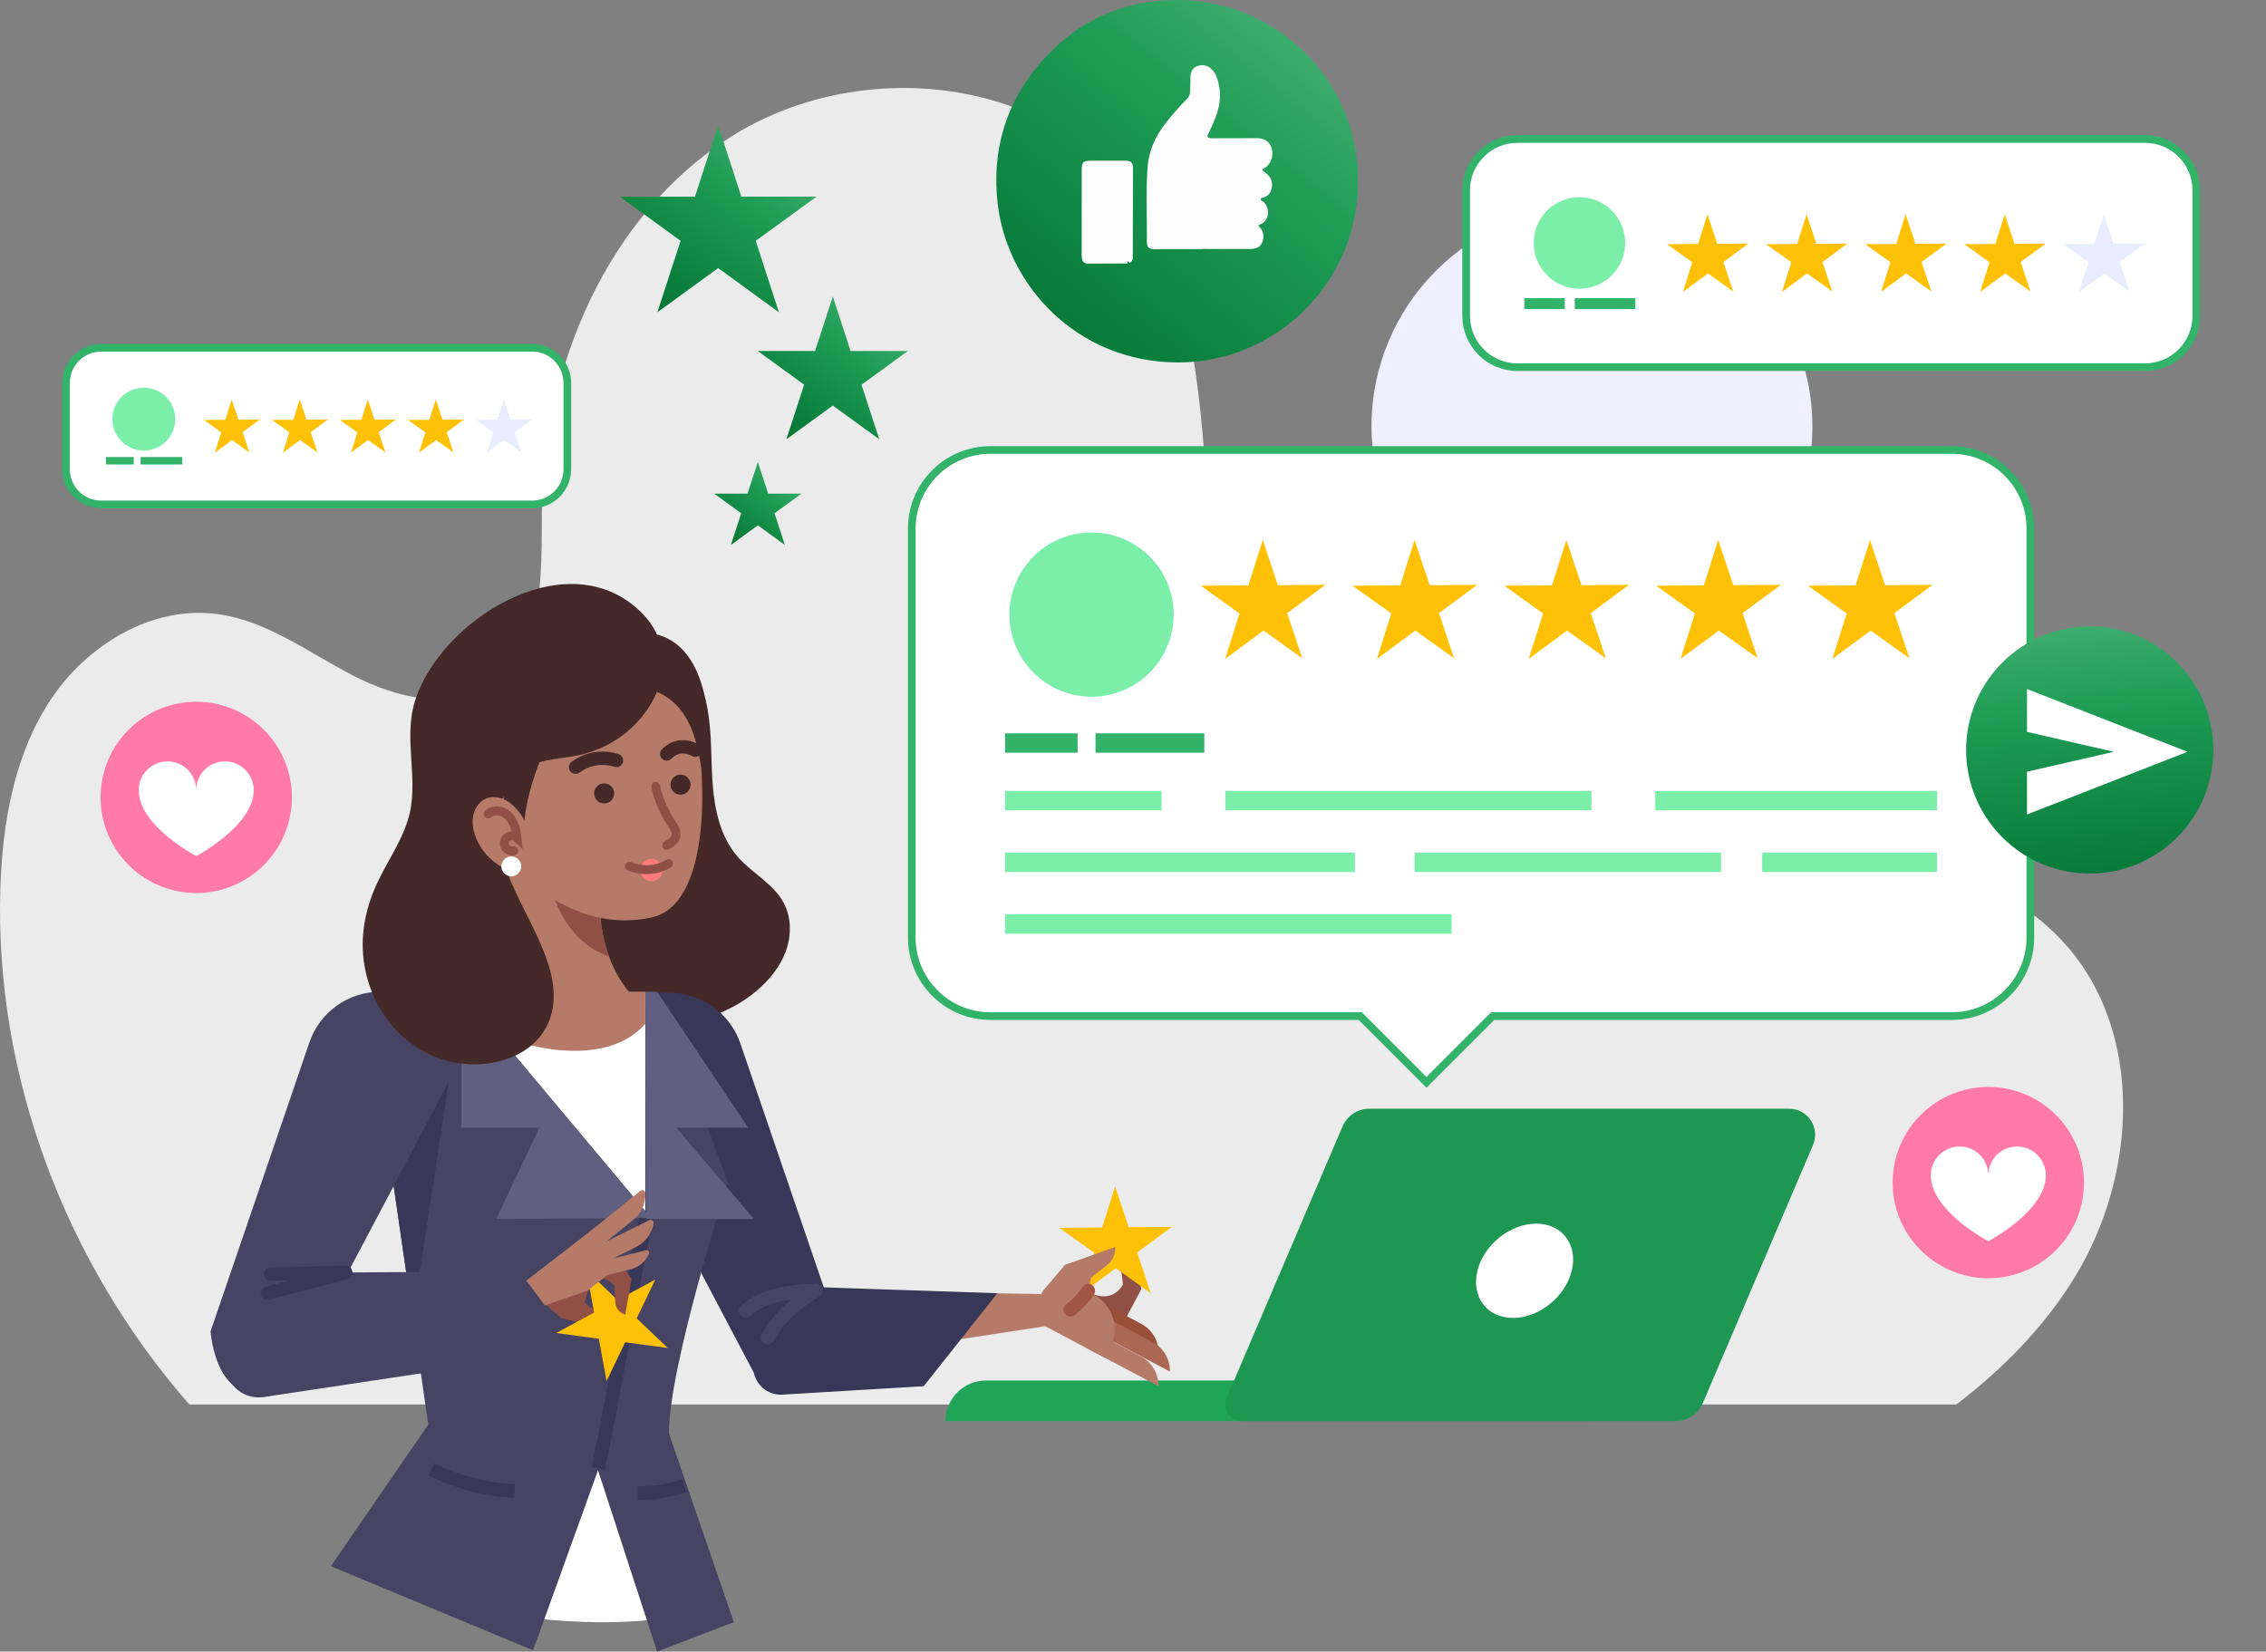 <svg width="310" height="226" viewBox="0 0 310 226" fill="none" xmlns="http://www.w3.org/2000/svg">
<rect x="0" y="0" width="310" height="226" fill="#808080" stroke="none"/>
<path d="M217.784 88.512C234.438 88.512 247.938 75.012 247.938 58.358C247.938 41.705 234.438 28.204 217.784 28.204C201.131 28.204 187.63 41.705 187.63 58.358C187.63 75.012 201.131 88.512 217.784 88.512Z" fill="#F0EFFF"/>
<path d="M267.63 192.186C274.018 187.3 279.652 181.593 283.852 174.739C292.383 160.812 293.385 141.197 282.432 129.083C270.265 115.627 249.372 115.992 231.317 117.781C213.268 119.575 192.715 120.975 179.43 108.623C168.599 98.55 166.29 82.489 165.181 67.74C164.073 52.992 163.13 37.134 153.933 25.55C141.551 9.961 116.633 8.079 99.857 18.803C83.086 29.527 74.331 50.094 74.132 70.001C74.049 78.517 74.56 88.765 67.526 93.567C61.916 97.398 54.216 95.517 48.188 92.381C42.165 89.251 36.482 84.934 29.75 84.025C20.791 82.82 11.866 88.249 6.893 95.799C1.92 103.348 0.32 112.643 0.043 121.68C-0.735 147.322 9.031 172.921 25.904 192.181H267.63V192.186Z" fill="#EBEBEB"/>
<path d="M217.857 188.9H134.887C131.825 188.9 129.341 191.384 129.341 194.446H217.857V188.9Z" fill="#20A459"/>
<path d="M244.759 151.712H187.329C185.735 151.712 184.296 152.665 183.669 154.128L167.831 191.233C167.18 192.755 168.298 194.446 169.951 194.446H229.276C230.871 194.446 232.31 193.494 232.937 192.03L248.031 156.665C249.032 154.317 247.311 151.712 244.759 151.712Z" fill="#1D9752"/>
<path d="M215.023 173.888C214.148 177.452 210.551 180.339 206.988 180.339C203.424 180.339 201.247 177.452 202.122 173.888C202.997 170.325 206.594 167.438 210.157 167.438C213.72 167.438 215.898 170.325 215.023 173.888Z" fill="white"/>
<path d="M267.004 61.572H135.495C129.554 61.572 124.737 66.389 124.737 72.329V128.281C124.737 134.221 129.554 139.039 135.495 139.039H186.085L195.146 148.1L204.207 139.039H267.004C272.944 139.039 277.761 134.221 277.761 128.281V72.334C277.766 66.389 272.949 61.572 267.004 61.572Z" fill="white" stroke="#32B369" stroke-width="1.048" stroke-miterlimit="10"/>
<path d="M153.693 94.456C159.413 92.047 162.098 85.457 159.689 79.737C157.28 74.016 150.689 71.332 144.969 73.741C139.248 76.15 136.564 82.74 138.973 88.46C141.382 94.181 147.972 96.865 153.693 94.456Z" fill="#7BEFAA"/>
<path d="M172.756 73.885L174.817 80.068L181.336 80.02L176.09 83.894L178.156 90.077L172.853 86.286L167.608 90.16L169.572 83.943L164.268 80.151L170.787 80.102L172.756 73.885Z" fill="#FFC107"/>
<path d="M193.522 73.885L195.584 80.068L202.102 80.02L196.857 83.894L198.923 90.077L193.615 86.286L188.37 90.16L190.338 83.943L185.035 80.151L191.554 80.102L193.522 73.885Z" fill="#FFC107"/>
<path d="M214.289 73.885L216.351 80.068L222.869 80.02L217.624 83.894L219.69 90.077L214.382 86.286L209.137 90.16L211.105 83.943L205.802 80.151L212.321 80.102L214.289 73.885Z" fill="#FFC107"/>
<path d="M235.056 73.885L237.117 80.068L243.636 80.02L238.391 83.894L240.457 90.077L235.149 86.286L229.903 90.16L231.872 83.943L226.569 80.151L233.087 80.102L235.056 73.885Z" fill="#FFC107"/>
<path d="M255.823 73.885L257.884 80.068L264.403 80.02L259.158 83.894L261.224 90.077L255.916 86.286L250.67 90.16L252.639 83.943L247.336 80.151L253.854 80.102L255.823 73.885Z" fill="#FFC107"/>
<path d="M147.424 100.344H137.498V102.998H147.424V100.344Z" fill="#32B369"/>
<path d="M164.754 100.344H149.874V102.998H164.754V100.344Z" fill="#32B369"/>
<path d="M158.906 108.224H137.498V110.878H158.906V108.224Z" fill="#7BEFAA"/>
<path d="M217.721 108.224H167.632V110.878H217.721V108.224Z" fill="#7BEFAA"/>
<path d="M265.001 108.224H226.447V110.878H265.001V108.224Z" fill="#7BEFAA"/>
<path d="M185.36 116.668H137.498V119.322H185.36V116.668Z" fill="#7BEFAA"/>
<path d="M265.001 116.668H241.079V119.322H265.001V116.668Z" fill="#7BEFAA"/>
<path d="M235.455 116.668H193.522V119.322H235.455V116.668Z" fill="#7BEFAA"/>
<path d="M198.583 125.112H137.498V127.766H198.583V125.112Z" fill="#7BEFAA"/>
<path d="M293.439 19.022H207.6C203.721 19.022 200.576 22.167 200.576 26.046V43.221C200.576 47.1 203.721 50.245 207.6 50.245H293.439C297.318 50.245 300.463 47.1 300.463 43.221V26.046C300.463 22.167 297.318 19.022 293.439 19.022Z" fill="white" stroke="#32B369" stroke-width="1.048" stroke-miterlimit="10"/>
<path d="M233.588 29.323L234.935 33.357L239.193 33.328L235.766 35.856L237.112 39.891L233.651 37.416L230.229 39.944L231.512 35.885L228.051 33.411L232.305 33.382L233.588 29.323Z" fill="#FFC107"/>
<path d="M247.146 29.323L248.492 33.357L252.746 33.328L249.324 35.856L250.67 39.891L247.209 37.416L243.782 39.944L245.065 35.885L241.604 33.411L245.862 33.382L247.146 29.323Z" fill="#FFC107"/>
<path d="M260.699 29.323L262.045 33.357L266.304 33.328L262.877 35.856L264.223 39.891L260.762 37.416L257.34 39.944L258.623 35.885L255.162 33.411L259.415 33.382L260.699 29.323Z" fill="#FFC107"/>
<path d="M274.256 29.323L275.598 33.357L279.856 33.328L276.434 35.856L277.781 39.891L274.315 37.416L270.893 39.944L272.176 35.885L268.715 33.411L272.968 33.382L274.256 29.323Z" fill="#FFC107"/>
<path d="M287.809 29.323L289.156 33.357L293.409 33.328L289.987 35.856L291.334 39.891L287.873 37.416L284.45 39.944L285.734 35.885L282.268 33.411L286.526 33.382L287.809 29.323Z" fill="#E8ECFF"/>
<path d="M222.255 34.244C222.807 30.83 220.486 27.616 217.073 27.064C213.659 26.512 210.444 28.833 209.893 32.246C209.341 35.66 211.662 38.874 215.075 39.426C218.489 39.978 221.703 37.657 222.255 34.244Z" fill="#7BEFAA"/>
<path d="M214.07 40.805H208.538V42.282H214.07V40.805Z" fill="#32B369"/>
<path d="M223.729 40.805H215.436V42.282H223.729V40.805Z" fill="#32B369"/>
<path d="M72.791 47.586H13.849C11.185 47.586 9.027 49.744 9.027 52.408V64.201C9.027 66.865 11.185 69.024 13.849 69.024H72.791C75.455 69.024 77.613 66.865 77.613 64.201V52.408C77.613 49.744 75.455 47.586 72.791 47.586Z" fill="white" stroke="#32B369" stroke-width="1.048" stroke-miterlimit="10"/>
<path d="M31.695 54.659L32.623 57.43L35.544 57.406L33.192 59.141L34.115 61.917L31.738 60.215L29.39 61.951L30.27 59.165L27.893 57.464L30.815 57.444L31.695 54.659Z" fill="#FFC107"/>
<path d="M41.004 54.659L41.927 57.43L44.849 57.406L42.501 59.141L43.425 61.917L41.048 60.215L38.695 61.951L39.58 59.165L37.202 57.464L40.124 57.444L41.004 54.659Z" fill="#FFC107"/>
<path d="M50.313 54.659L51.236 57.43L54.158 57.406L51.805 59.141L52.729 61.917L50.352 60.215L48.004 61.951L48.884 59.165L46.507 57.464L49.428 57.444L50.313 54.659Z" fill="#FFC107"/>
<path d="M59.617 54.659L60.541 57.43L63.467 57.406L61.114 59.141L62.038 61.917L59.661 60.215L57.308 61.951L58.193 59.165L55.816 57.464L58.737 57.444L59.617 54.659Z" fill="#FFC107"/>
<path d="M68.926 54.659L69.85 57.43L72.771 57.406L70.423 59.141L71.347 61.917L68.97 60.215L66.617 61.951L67.497 59.165L65.12 57.464L68.046 57.444L68.926 54.659Z" fill="#E8ECFF"/>
<path d="M23.922 58.049C24.307 55.704 22.719 53.491 20.374 53.106C18.03 52.721 15.817 54.309 15.431 56.654C15.046 58.999 16.635 61.212 18.98 61.597C21.324 61.982 23.537 60.393 23.922 58.049Z" fill="#7BEFAA"/>
<path d="M18.292 62.539H14.496V63.555H18.292V62.539Z" fill="#32B369"/>
<path d="M24.928 62.539H19.231V63.555H24.928V62.539Z" fill="#32B369"/>
<path d="M272.011 174.904C279.238 174.904 285.097 169.045 285.097 161.818C285.097 154.591 279.238 148.732 272.011 148.732C264.783 148.732 258.924 154.591 258.924 161.818C258.924 169.045 264.783 174.904 272.011 174.904Z" fill="#FF7AA9"/>
<path d="M275.938 156.884C273.765 156.884 272.01 158.649 272.01 160.822C272.01 158.649 270.26 156.884 268.083 156.884C265.91 156.884 264.145 158.649 264.145 160.822C264.145 165.727 272.01 169.839 272.01 169.839C272.01 169.839 279.876 165.727 279.876 160.822C279.876 158.649 278.111 156.884 275.938 156.884Z" fill="white"/>
<path d="M39.761 111.226C40.928 104.093 36.092 97.365 28.959 96.197C21.827 95.03 15.098 99.866 13.931 106.999C12.764 114.131 17.6 120.86 24.732 122.027C31.865 123.194 38.593 118.358 39.761 111.226Z" fill="#FF7AA9"/>
<path d="M30.771 104.184C28.598 104.184 26.843 105.949 26.843 108.122C26.843 105.949 25.093 104.184 22.916 104.184C20.738 104.184 18.978 105.949 18.978 108.122C18.978 113.027 26.843 117.139 26.843 117.139C26.843 117.139 34.709 113.027 34.709 108.122C34.709 105.944 32.944 104.184 30.771 104.184Z" fill="white"/>
<path d="M98.249 17.136L101.423 26.911H111.704L103.387 32.954L106.561 42.73L98.249 36.687L89.931 42.73L93.11 32.954L84.793 26.911H95.074L98.249 17.136Z" fill="url(#paint0_linear_6_6676)"/>
<path d="M113.935 40.562L116.361 48.028H124.207L117.858 52.642L120.284 60.108L113.935 55.495L107.582 60.108L110.008 52.642L103.659 48.028H111.51L113.935 40.562Z" fill="url(#paint1_linear_6_6676)"/>
<path d="M103.678 63.21L105.088 67.546H109.653L105.963 70.229L107.373 74.57L103.678 71.887L99.989 74.57L101.399 70.229L97.704 67.546H102.269L103.678 63.21Z" fill="url(#paint2_linear_6_6676)"/>
<path d="M297.846 114.577C304.45 107.973 304.45 97.265 297.846 90.661C291.241 84.056 280.533 84.056 273.929 90.661C267.324 97.265 267.324 107.973 273.929 114.577C280.533 121.182 291.241 121.182 297.846 114.577Z" fill="url(#paint3_linear_6_6676)"/>
<path d="M277.305 94.287V100.145L289.171 102.872L277.305 105.599V111.452L299.267 102.872L277.305 94.287Z" fill="white"/>
<path d="M185.793 24.841C185.798 38.505 174.69 49.623 161.123 49.594C147.346 49.564 137.78 39.03 136.492 27.913C135.636 20.553 137.61 14.005 142.451 8.454C147.337 2.858 153.647 -0.015 161.079 5.52431e-05C174.569 0.024 185.871 10.957 185.793 24.841Z" fill="url(#paint4_linear_6_6676)"/>
<path d="M164.516 34.101C162.333 34.101 160.151 34.106 157.968 34.101C157.185 34.101 156.894 33.848 156.903 33.061C156.932 29.658 156.748 26.245 157 22.848C157.161 20.66 158.026 18.706 159.378 16.97C160.291 15.799 161.249 14.661 162.314 13.621C162.659 13.286 162.834 12.906 162.824 12.42C162.814 11.837 162.873 11.254 162.858 10.67C162.839 9.941 163.082 9.338 163.762 9.061C164.477 8.774 165.172 8.92 165.751 9.46C166.314 9.985 166.533 10.69 166.703 11.404C167.151 13.242 166.805 14.982 166.047 16.674C165.794 17.238 165.566 17.816 165.279 18.366C165.094 18.725 165.235 18.852 165.556 18.905C165.721 18.929 165.892 18.92 166.062 18.92C168.021 18.915 169.975 18.91 171.934 18.905C172.999 18.905 173.728 19.416 173.98 20.329C174.262 21.35 173.854 22.527 172.994 22.984C172.605 23.188 172.619 23.28 172.955 23.514C173.669 24.014 174.146 24.651 174 25.604C173.888 26.323 173.533 26.814 172.828 27.043C172.697 27.086 172.488 27.072 172.464 27.247C172.435 27.432 172.649 27.461 172.76 27.543C173.699 28.243 173.825 30.115 172.444 30.684C172.177 30.796 172.06 30.859 172.342 31.126C172.95 31.709 172.955 32.453 172.673 33.163C172.396 33.853 171.778 34.067 171.059 34.067C168.876 34.057 166.694 34.062 164.511 34.062C164.516 34.082 164.516 34.091 164.516 34.101Z" fill="#FDFDFE"/>
<path d="M154.259 36.05C152.455 36.055 150.647 36.06 148.844 36.07C148.304 36.075 148.056 35.773 147.998 35.282C147.969 35.025 147.983 34.757 147.983 34.495C147.983 30.713 147.983 26.936 147.988 23.154C147.988 22.22 148.221 21.992 149.164 21.992C150.783 21.987 152.397 21.987 154.016 21.992C154.662 21.997 154.998 22.279 154.998 22.896C155.003 26.863 154.988 30.829 154.978 34.796C154.978 34.816 154.969 34.83 154.964 34.85C154.862 34.884 154.876 34.918 154.959 34.957C154.988 35.384 154.978 35.793 154.487 35.973C154.473 35.856 154.434 35.725 154.293 35.764C154.137 35.812 154.283 35.953 154.259 36.05Z" fill="#FDFDFE"/>
<path d="M96.732 96.727C97.422 100.203 97.232 103.791 97.5 107.325C97.767 110.859 98.574 114.534 100.898 117.212C102.866 119.482 105.822 120.912 107.227 123.571C108.296 125.593 108.277 128.077 107.48 130.221C106.682 132.364 105.171 134.182 103.421 135.651C97.383 140.696 88.341 141.508 81.195 138.217C74.049 134.926 68.911 127.921 67.219 120.236C65.533 112.55 67.117 104.33 70.904 97.432C73.043 93.538 75.989 89.922 79.961 87.924C83.242 86.271 88.176 85.649 91.491 87.647C94.33 89.358 96.124 93.67 96.732 96.727Z" fill="#452828"/>
<path d="M153.627 175.745C153.627 175.745 152.344 178.507 149.077 176.859L146.938 180.893L152.266 183.713L156.135 176.402L154.604 169.202C154.604 169.202 153.16 169.771 153.199 171.317C153.243 172.872 153.627 175.745 153.627 175.745Z" fill="#915046"/>
<path d="M158.498 185.186C158.522 183.504 157.618 181.934 156.111 181.136L150.531 178.181L149.378 180.359L158.498 185.186Z" fill="#994F39"/>
<path d="M160.058 187.684C160.083 186.002 159.178 184.432 157.671 183.635L151.264 180.247L150.112 182.425L160.058 187.684Z" fill="#AB6955"/>
<path d="M152.558 162.348L154.42 167.929L160.302 167.88L155.572 171.375L157.429 176.956L152.645 173.534L147.915 177.029L149.69 171.419L144.906 168.002L150.783 167.958L152.558 162.348Z" fill="#FFC107"/>
<path d="M148.965 176.81L149.237 174.856L151.493 173.077C152.178 172.537 152.577 171.715 152.582 170.84V170.622L145.694 173.077L142.689 176.63L140.755 180.291L151.167 185.803L151.872 184.466C153.267 181.827 152.261 178.56 149.626 177.165L148.965 176.81Z" fill="#B57A68"/>
<path d="M158.479 189.668C158.503 187.986 157.599 186.416 156.092 185.618L149.685 182.23L148.533 184.408L158.479 189.668Z" fill="#B57A68"/>
<path d="M148.873 176.611C148.221 177.617 147.385 178.502 146.418 179.216" stroke="#A15545" stroke-width="1.865" stroke-miterlimit="10" stroke-linecap="round" stroke-linejoin="round"/>
<path d="M111.636 176.577L143.341 177.087L143.219 181.438L105.492 187.203L111.636 176.577Z" fill="#B57A68"/>
<path d="M82.284 135.855H91.584C95.973 135.855 99.872 138.645 101.291 142.796L114.805 182.318C114.805 182.318 113.867 189.629 108.145 190.3C105.997 190.552 103.931 189.376 102.925 187.461L82.279 148.29V135.855H82.284Z" fill="#383757"/>
<path d="M105.851 175.93L136.443 176.961L126.37 189.677L107.042 190.834C104.485 190.985 102.526 188.598 103.178 186.124L104.442 181.302L105.851 175.93Z" fill="#383757"/>
<path d="M111.636 176.577C109.137 178.088 106.318 180.412 105.02 183.032" stroke="#474463" stroke-width="1.865" stroke-miterlimit="10" stroke-linecap="round"/>
<path d="M111.636 176.577C108.394 176.703 104.398 177.14 102.03 179.357" stroke="#474463" stroke-width="1.865" stroke-miterlimit="10" stroke-linecap="round"/>
<path d="M89.216 221.649C84.238 222.16 79.056 222.028 74.074 221.552C66.126 220.789 59.101 217.031 52.242 213.22C51.251 212.671 50.254 212.107 49.258 211.528C52.874 205.807 57.478 199.9 62.767 196.157H89.192L97.757 219.574C95.108 220.813 92.021 221.362 89.216 221.649Z" fill="white"/>
<path d="M58.591 194.928L50.92 142.019L54.775 135.782H89.926L99.585 161.808C99.585 161.808 91.506 186.848 91.506 196.138L100.397 221.96L89.897 226L81.813 201.189L72.927 225.825L45.262 214.314L58.591 194.928Z" fill="#474463"/>
<path d="M50.92 142.019L54.819 135.704H59.85L61.333 148.294L56.481 180.378L50.92 142.019Z" fill="#383757"/>
<path d="M88.288 135.957V165.731L63.345 135.957H88.288Z" fill="white"/>
<path d="M72.999 143.117C71.249 142.699 69.543 142.111 67.895 141.387L63.131 135.699H88.283V140.069C84.763 144.231 78.099 144.333 72.999 143.117Z" fill="#B57A68"/>
<path d="M63.136 135.704V154.303H73.802L67.876 166.806L89.056 166.655L63.136 135.704Z" fill="#615F7F"/>
<path d="M88.288 135.704H89.892L102.361 154.303H92.512L103.139 166.806H89.056H88.429L88.288 135.704Z" fill="#615F7F"/>
<path d="M88.4 166.777C85.998 178.118 84.239 189.605 81.837 200.951" stroke="#383757" stroke-width="1.865" stroke-miterlimit="10"/>
<path d="M93.635 203.313C91.579 203.998 89.406 204.334 87.238 204.3" stroke="#383757" stroke-width="1.865" stroke-miterlimit="10"/>
<path d="M70.404 204.023C66.457 203.819 62.553 202.803 59.004 201.062" stroke="#383757" stroke-width="1.865" stroke-miterlimit="10"/>
<path d="M61.333 135.699H52.033C47.644 135.699 43.745 138.49 42.325 142.641L28.811 182.162C28.811 182.162 28.967 185.089 30.323 187.587C32.482 191.559 37.824 192.57 39.953 188.584L61.337 148.139V135.699H61.333Z" fill="#474463"/>
<path d="M74.268 178.171L76.82 180.383L82.931 181.783L82.902 181.564C82.78 180.699 82.275 179.941 81.521 179.498L79.99 178.268L80.432 176.577L83.004 174.443L79.888 171.745L73.233 176.125L74.268 178.171Z" fill="#915046"/>
<path d="M80.219 173.825L84.472 177.884L89.649 175.094L87.102 180.393L91.355 184.457L85.527 183.669L82.98 188.973L81.925 183.188L76.096 182.4L81.273 179.61L80.219 173.825Z" fill="#FFC107"/>
<path d="M84.054 175.979C84.054 175.979 82.741 173.932 80.335 175.585L78.211 172.62L82.557 169.586L86.402 174.953L85.541 179.882C85.541 179.882 84.336 179.586 84.2 178.361C84.064 177.131 84.054 175.979 84.054 175.979Z" fill="#915046"/>
<path d="M74.54 178.633L72.003 175.235L81.434 167.948L82.313 169.178C84.054 171.604 83.966 173.786 82.469 174.968L80.427 176.577L74.54 178.633Z" fill="#B57A68"/>
<path d="M88.395 171.084C88.667 171.016 88.895 171.293 88.784 171.555C88.336 172.6 87.427 173.397 86.29 173.679L80.539 175.094L80.058 173.14L88.395 171.084Z" fill="#B57A68"/>
<path d="M87.612 162.951C87.884 162.732 88.283 162.922 88.293 163.272C88.337 164.672 87.739 166.038 86.611 166.942L80.923 171.521L79.368 169.586L87.612 162.951Z" fill="#B57A68"/>
<path d="M88.823 166.961C89.134 166.806 89.484 167.078 89.421 167.418C89.163 168.794 88.288 169.999 86.995 170.646L81.298 173.48L80.189 171.259L88.823 166.961Z" fill="#B57A68"/>
<path d="M38.777 174.165L69.981 173.986L60.268 187.524L36.089 191.16C32.963 191.632 30.309 188.89 30.863 185.774C31.753 180.786 33.848 174.569 38.777 174.165Z" fill="#474463"/>
<path d="M47.25 174.141L37.037 174.35" stroke="#383757" stroke-width="1.865" stroke-miterlimit="10" stroke-linecap="round"/>
<path d="M47.255 174.117L36.594 176.961" stroke="#383757" stroke-width="1.865" stroke-miterlimit="10" stroke-linecap="round"/>
<path d="M69.271 110.815L70.369 138.261C70.413 139.365 71.322 140.24 72.426 140.24H85.935C87.617 140.24 88.429 138.203 87.228 137.026C84.637 134.494 82.012 130.148 82.012 122.934V111.369L69.271 110.815Z" fill="#B57A68"/>
<path d="M75.503 111.087L82.012 111.369V122.934C82.012 126.108 82.522 128.724 83.31 130.872C75.833 128.33 73.306 118.306 75.503 111.087Z" fill="#915046"/>
<path d="M72.606 121.096C71.692 120.479 70.797 119.73 69.947 118.899C65.611 114.684 63.02 108.982 62.412 102.964C61.848 97.369 62.971 91.803 67.613 88.108C72.586 84.151 80.34 83.806 85.94 86.553C91.297 89.178 94.243 94.17 95.337 99.882C95.881 102.716 96.032 105.613 96.07 108.496C96.143 113.892 95.307 124.256 89.105 125.549C82.406 126.93 77.516 124.416 72.606 121.096Z" fill="#B57A68"/>
<path d="M93.382 97.491C95.161 100.033 95.672 103.232 96.134 106.299C97.242 102.361 97.247 98.118 96.138 94.175C95.618 92.333 94.845 90.525 93.567 89.095C92.288 87.671 90.456 86.665 88.54 86.694C85.546 86.743 81.949 90.865 85.04 93.359C85.984 94.122 87.588 93.961 88.711 94.263C90.597 94.778 92.254 95.882 93.382 97.491Z" fill="#452828"/>
<path d="M86.212 99.761C84.19 101.598 81.691 102.809 79.022 103.373C76.29 103.951 72.975 103.791 70.919 105.978C64.672 112.628 69.937 120.62 73.121 127.328C74.725 130.707 76.383 134.63 75.513 138.436C74.399 143.307 69.65 145.621 64.983 145.64C57.385 145.669 51.498 140.026 49.982 132.773C49.194 129.015 49.734 125.267 51.192 121.753C52.534 118.515 54.697 115.657 55.772 112.307C57.492 106.941 55.057 101.287 56.797 95.833C60.258 84.997 76.918 74.356 87.077 83.189C92.935 88.279 91.029 95.391 86.212 99.761Z" fill="#452828"/>
<path d="M71.317 102.147C69.951 103.445 69.057 105.268 68.863 107.145C68.639 109.288 69.222 111.427 70.287 113.314L71.677 113.07C71.823 110.63 72.44 108.2 73.208 105.915C73.558 104.865 73.981 103.825 74.487 102.818C74.069 100.893 72.557 100.971 71.317 102.147Z" fill="#452828"/>
<path d="M89.702 107.597C90.106 109.4 90.84 111.126 91.856 112.667C92.211 113.207 92.624 113.814 92.468 114.441C92.327 115.034 91.744 115.389 91.209 115.686" stroke="#915046" stroke-width="1.216" stroke-miterlimit="10" stroke-linecap="round"/>
<path d="M89.654 120.492C90.45 120.197 90.856 119.314 90.562 118.518C90.268 117.722 89.384 117.316 88.588 117.61C87.793 117.904 87.386 118.788 87.681 119.584C87.975 120.379 88.859 120.786 89.654 120.492Z" fill="#FF7A7A"/>
<path d="M91.467 118.175C89.868 119.128 87.811 119.264 86.1 118.53" stroke="#915046" stroke-width="1.216" stroke-miterlimit="10" stroke-linecap="round"/>
<path d="M95.103 102.658C93.722 101.885 92.284 102.075 91.204 103.168" stroke="#452828" stroke-width="1.823" stroke-miterlimit="10" stroke-linecap="round"/>
<path d="M84.345 104.058C82.415 103.441 80.359 103.781 78.736 104.982" stroke="#452828" stroke-width="1.823" stroke-miterlimit="10" stroke-linecap="round"/>
<path d="M84 108.331C84.132 109.08 83.631 109.789 82.887 109.921C82.138 110.052 81.429 109.551 81.297 108.807C81.166 108.059 81.667 107.349 82.411 107.218C83.154 107.082 83.869 107.582 84 108.331Z" fill="#452828"/>
<path d="M94.448 107.591C94.571 106.844 94.065 106.139 93.318 106.016C92.571 105.893 91.866 106.399 91.743 107.146C91.62 107.893 92.126 108.598 92.873 108.721C93.62 108.844 94.325 108.338 94.448 107.591Z" fill="#452828"/>
<path d="M69.971 110.023C69.033 109.225 67.686 108.793 66.544 109.254C65.625 109.624 64.984 110.523 64.76 111.486C64.536 112.448 64.692 113.469 65.027 114.402C66.087 117.373 69.047 119.565 72.198 119.711C72.849 119.74 72.489 114.524 72.397 114.023C72.11 112.531 71.123 111.005 69.971 110.023Z" fill="#B57A68"/>
<path d="M71.283 118.316C71.415 119.055 70.919 119.755 70.18 119.886C69.441 120.017 68.741 119.521 68.61 118.782C68.478 118.043 68.974 117.343 69.713 117.212C70.452 117.081 71.157 117.577 71.283 118.316Z" fill="white"/>
<path d="M66.787 111.364C67.327 110.907 68.134 110.854 68.78 111.131C69.427 111.408 69.923 111.977 70.224 112.613C70.525 113.25 70.657 113.955 70.73 114.655C70.384 114.329 69.801 114.291 69.417 114.568C69.033 114.85 68.887 115.414 69.091 115.846C69.296 116.279 69.825 116.522 70.287 116.4" stroke="#915046" stroke-width="1.216" stroke-miterlimit="10" stroke-linecap="round"/>
<defs>
<linearGradient id="paint0_linear_6_6676" x1="75.547" y1="35.692" x2="97.753" y2="6.517" gradientUnits="userSpaceOnUse">
<stop stop-color="#067938"/>
<stop offset="0" stop-color="#007031"/>
<stop offset="0.62" stop-color="#1F9C55"/>
<stop offset="1" stop-color="#4FB67B"/>
</linearGradient>
<linearGradient id="paint1_linear_6_6676" x1="96.599" y1="54.733" x2="113.56" y2="32.456" gradientUnits="userSpaceOnUse">
<stop stop-color="#067938"/>
<stop offset="0" stop-color="#007031"/>
<stop offset="0.62" stop-color="#1F9C55"/>
<stop offset="1" stop-color="#4FB67B"/>
</linearGradient>
<linearGradient id="paint2_linear_6_6676" x1="93.599" y1="71.446" x2="103.455" y2="58.493" gradientUnits="userSpaceOnUse">
<stop stop-color="#067938"/>
<stop offset="0" stop-color="#007031"/>
<stop offset="0.62" stop-color="#1F9C55"/>
<stop offset="1" stop-color="#4FB67B"/>
</linearGradient>
<linearGradient id="paint3_linear_6_6676" x1="271.094" y1="128.177" x2="265.853" y2="80.924" gradientUnits="userSpaceOnUse">
<stop stop-color="#067938"/>
<stop offset="0" stop-color="#007031"/>
<stop offset="0.62" stop-color="#1F9C55"/>
<stop offset="1" stop-color="#4FB67B"/>
</linearGradient>
<linearGradient id="paint4_linear_6_6676" x1="119.292" y1="35.957" x2="162.868" y2="-18.384" gradientUnits="userSpaceOnUse">
<stop stop-color="#067938"/>
<stop offset="0" stop-color="#007031"/>
<stop offset="0.62" stop-color="#1F9C55"/>
<stop offset="1" stop-color="#4FB67B"/>
</linearGradient>
</defs>
</svg>
